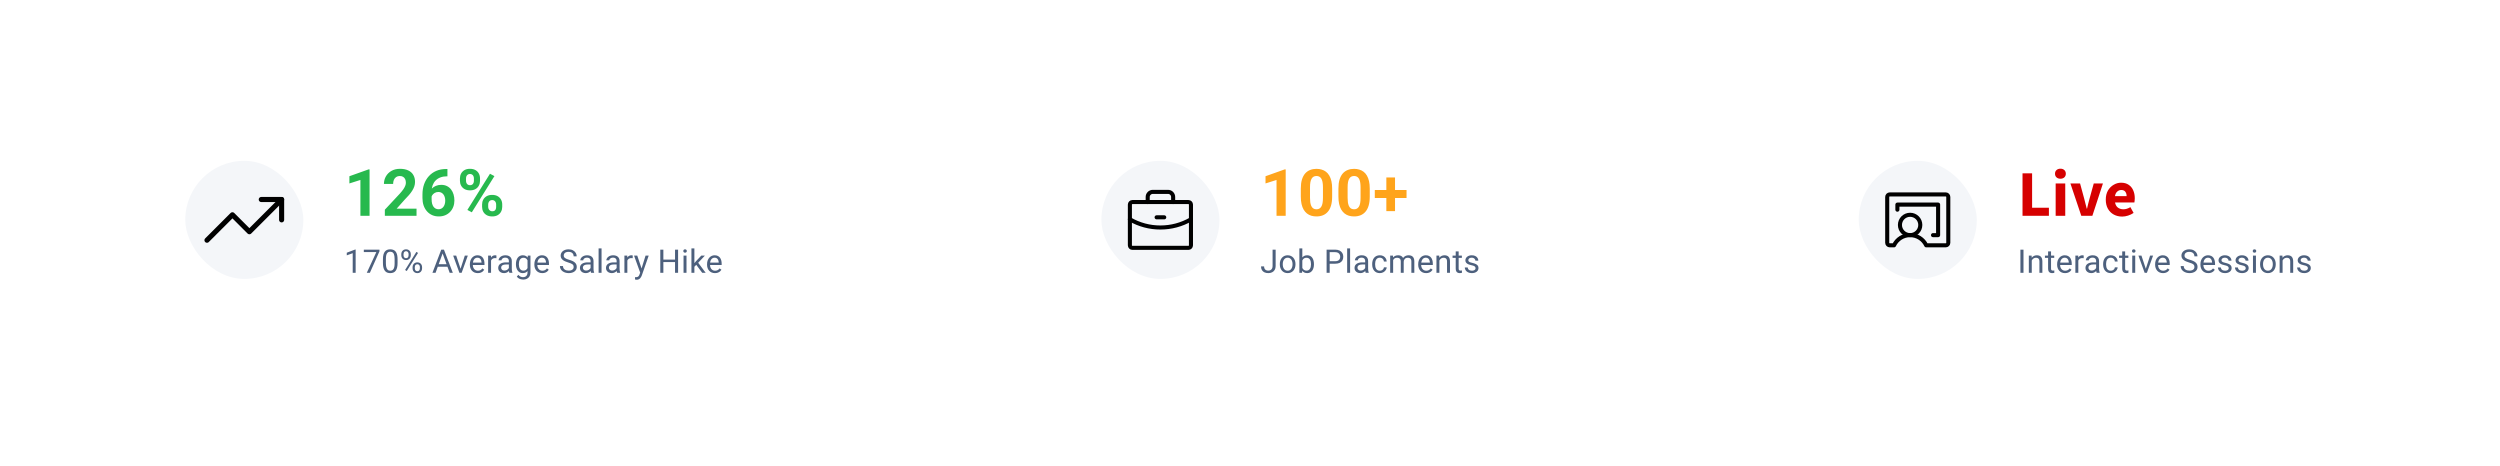 <svg width="1228" height="229" viewBox="0 0 1228 229" fill="none" xmlns="http://www.w3.org/2000/svg">
<g filter="url(#filter0_d_2002_6)">
<rect x="49" y="45" width="1128" height="129" rx="10" fill="white"/>
</g>
<rect x="91" y="79" width="58" height="58" rx="29" fill="#F4F6F9"/>
<path d="M138.334 97.999L122.5 113.832L114.167 105.499L101.667 117.999" stroke="black" stroke-width="2.5" stroke-linecap="round" stroke-linejoin="round"/>
<path d="M128.333 97.999H138.333V107.999" stroke="black" stroke-width="2.5" stroke-linecap="round" stroke-linejoin="round"/>
<path d="M181.531 83.203V106H177.031V88.391L171.625 90.109V86.562L181.047 83.203H181.531ZM204.6 102.484V106H189.038V103L196.397 95.109C197.136 94.287 197.72 93.562 198.147 92.938C198.574 92.302 198.881 91.734 199.069 91.234C199.267 90.724 199.366 90.24 199.366 89.781C199.366 89.094 199.251 88.505 199.022 88.016C198.793 87.516 198.454 87.13 198.006 86.859C197.569 86.588 197.027 86.453 196.381 86.453C195.694 86.453 195.1 86.62 194.6 86.953C194.11 87.287 193.735 87.75 193.475 88.344C193.225 88.938 193.1 89.609 193.1 90.359H188.584C188.584 89.005 188.907 87.766 189.553 86.641C190.199 85.505 191.11 84.604 192.288 83.938C193.465 83.26 194.86 82.922 196.475 82.922C198.069 82.922 199.413 83.182 200.506 83.703C201.61 84.213 202.444 84.953 203.006 85.922C203.579 86.88 203.866 88.026 203.866 89.359C203.866 90.109 203.746 90.844 203.506 91.562C203.267 92.271 202.923 92.979 202.475 93.688C202.038 94.385 201.506 95.094 200.881 95.812C200.256 96.531 199.564 97.276 198.803 98.047L194.85 102.484H204.6ZM219.122 83.016H219.778V86.609H219.513C218.325 86.609 217.268 86.787 216.341 87.141C215.414 87.495 214.627 88 213.981 88.656C213.346 89.302 212.856 90.083 212.513 91C212.179 91.917 212.013 92.943 212.013 94.078V97.859C212.013 98.672 212.091 99.391 212.247 100.016C212.414 100.63 212.648 101.146 212.95 101.562C213.263 101.969 213.627 102.276 214.044 102.484C214.46 102.682 214.929 102.781 215.45 102.781C215.94 102.781 216.382 102.677 216.778 102.469C217.184 102.26 217.528 101.969 217.809 101.594C218.101 101.208 218.32 100.76 218.466 100.25C218.622 99.729 218.7 99.162 218.7 98.547C218.7 97.932 218.622 97.365 218.466 96.844C218.32 96.323 218.101 95.875 217.809 95.5C217.518 95.115 217.164 94.818 216.747 94.609C216.33 94.401 215.861 94.297 215.341 94.297C214.632 94.297 214.007 94.463 213.466 94.797C212.934 95.12 212.518 95.537 212.216 96.047C211.914 96.557 211.752 97.094 211.731 97.656L210.372 96.781C210.403 95.979 210.57 95.219 210.872 94.5C211.184 93.781 211.611 93.146 212.153 92.594C212.705 92.031 213.367 91.594 214.138 91.281C214.908 90.958 215.778 90.797 216.747 90.797C217.809 90.797 218.742 91 219.544 91.406C220.356 91.812 221.033 92.37 221.575 93.078C222.117 93.787 222.523 94.604 222.794 95.531C223.065 96.458 223.2 97.448 223.2 98.5C223.2 99.604 223.018 100.63 222.653 101.578C222.299 102.526 221.783 103.354 221.106 104.062C220.44 104.771 219.638 105.323 218.7 105.719C217.763 106.115 216.71 106.312 215.544 106.312C214.335 106.312 213.236 106.094 212.247 105.656C211.268 105.208 210.424 104.583 209.716 103.781C209.007 102.979 208.46 102.026 208.075 100.922C207.7 99.818 207.513 98.609 207.513 97.297V95.547C207.513 93.713 207.778 92.037 208.309 90.516C208.851 88.984 209.627 87.662 210.638 86.547C211.648 85.422 212.867 84.552 214.294 83.938C215.721 83.323 217.33 83.016 219.122 83.016ZM225.925 88.828V87.625C225.925 86.76 226.112 85.974 226.487 85.266C226.862 84.557 227.415 83.99 228.144 83.562C228.873 83.135 229.769 82.922 230.831 82.922C231.925 82.922 232.836 83.135 233.566 83.562C234.305 83.99 234.857 84.557 235.222 85.266C235.597 85.974 235.784 86.76 235.784 87.625V88.828C235.784 89.672 235.597 90.448 235.222 91.156C234.857 91.865 234.31 92.432 233.581 92.859C232.852 93.287 231.951 93.5 230.878 93.5C229.795 93.5 228.883 93.287 228.144 92.859C227.415 92.432 226.862 91.865 226.487 91.156C226.112 90.448 225.925 89.672 225.925 88.828ZM228.909 87.625V88.828C228.909 89.193 228.977 89.542 229.112 89.875C229.258 90.198 229.477 90.463 229.769 90.672C230.071 90.87 230.435 90.969 230.862 90.969C231.31 90.969 231.675 90.87 231.956 90.672C232.237 90.463 232.446 90.198 232.581 89.875C232.717 89.542 232.784 89.193 232.784 88.828V87.625C232.784 87.24 232.711 86.885 232.566 86.562C232.43 86.229 232.217 85.963 231.925 85.766C231.644 85.557 231.279 85.453 230.831 85.453C230.415 85.453 230.06 85.557 229.769 85.766C229.477 85.963 229.258 86.229 229.112 86.562C228.977 86.885 228.909 87.24 228.909 87.625ZM236.8 101.625V100.422C236.8 99.568 236.987 98.787 237.362 98.078C237.748 97.37 238.305 96.802 239.034 96.375C239.774 95.948 240.68 95.734 241.753 95.734C242.836 95.734 243.743 95.948 244.472 96.375C245.201 96.802 245.753 97.37 246.128 98.078C246.503 98.787 246.691 99.568 246.691 100.422V101.625C246.691 102.479 246.503 103.26 246.128 103.969C245.764 104.677 245.217 105.245 244.487 105.672C243.758 106.099 242.857 106.312 241.784 106.312C240.701 106.312 239.79 106.099 239.05 105.672C238.31 105.245 237.748 104.677 237.362 103.969C236.987 103.26 236.8 102.479 236.8 101.625ZM239.8 100.422V101.625C239.8 102 239.883 102.354 240.05 102.688C240.217 103.021 240.446 103.286 240.737 103.484C241.04 103.682 241.389 103.781 241.784 103.781C242.284 103.781 242.675 103.682 242.956 103.484C243.237 103.286 243.43 103.021 243.534 102.688C243.649 102.354 243.706 102 243.706 101.625V100.422C243.706 100.047 243.633 99.698 243.487 99.375C243.342 99.042 243.123 98.776 242.831 98.578C242.55 98.37 242.191 98.266 241.753 98.266C241.316 98.266 240.951 98.37 240.659 98.578C240.378 98.776 240.165 99.042 240.019 99.375C239.873 99.698 239.8 100.047 239.8 100.422ZM242.862 86.5L231.753 104.281L229.566 103.125L240.675 85.344L242.862 86.5Z" fill="#27B94E"/>
<path d="M174.695 122.562V134H173.25V124.367L170.336 125.43V124.125L174.469 122.562H174.695ZM186.397 122.625V123.438L181.686 134H180.163L184.866 123.812H178.709V122.625H186.397ZM195.286 127.406V129.141C195.286 130.073 195.203 130.859 195.036 131.5C194.869 132.141 194.63 132.656 194.317 133.047C194.005 133.438 193.627 133.721 193.184 133.898C192.747 134.07 192.252 134.156 191.7 134.156C191.263 134.156 190.859 134.102 190.489 133.992C190.119 133.883 189.786 133.708 189.489 133.469C189.197 133.224 188.947 132.906 188.739 132.516C188.531 132.125 188.372 131.651 188.263 131.094C188.153 130.536 188.098 129.885 188.098 129.141V127.406C188.098 126.474 188.182 125.693 188.348 125.062C188.52 124.432 188.763 123.927 189.075 123.547C189.388 123.161 189.763 122.885 190.2 122.719C190.643 122.552 191.138 122.469 191.684 122.469C192.127 122.469 192.533 122.523 192.903 122.633C193.278 122.737 193.611 122.906 193.903 123.141C194.195 123.37 194.442 123.677 194.645 124.062C194.854 124.443 195.013 124.909 195.122 125.461C195.231 126.013 195.286 126.661 195.286 127.406ZM193.833 129.375V127.164C193.833 126.654 193.802 126.206 193.739 125.82C193.682 125.43 193.596 125.096 193.481 124.82C193.367 124.544 193.221 124.32 193.044 124.148C192.872 123.977 192.671 123.852 192.442 123.773C192.218 123.69 191.966 123.648 191.684 123.648C191.341 123.648 191.036 123.714 190.77 123.844C190.505 123.969 190.281 124.169 190.098 124.445C189.921 124.721 189.786 125.083 189.692 125.531C189.598 125.979 189.552 126.523 189.552 127.164V129.375C189.552 129.885 189.58 130.336 189.638 130.727C189.7 131.117 189.791 131.456 189.911 131.742C190.031 132.023 190.177 132.255 190.348 132.438C190.52 132.62 190.718 132.755 190.942 132.844C191.171 132.927 191.424 132.969 191.7 132.969C192.054 132.969 192.364 132.901 192.63 132.766C192.895 132.63 193.117 132.419 193.294 132.133C193.476 131.841 193.611 131.469 193.7 131.016C193.789 130.557 193.833 130.01 193.833 129.375ZM197.12 125.414V124.812C197.12 124.38 197.214 123.987 197.402 123.633C197.589 123.279 197.857 122.995 198.206 122.781C198.555 122.568 198.969 122.461 199.448 122.461C199.938 122.461 200.355 122.568 200.698 122.781C201.047 122.995 201.316 123.279 201.503 123.633C201.691 123.987 201.784 124.38 201.784 124.812V125.414C201.784 125.836 201.691 126.224 201.503 126.578C201.321 126.932 201.055 127.216 200.706 127.43C200.362 127.643 199.948 127.75 199.464 127.75C198.98 127.75 198.56 127.643 198.206 127.43C197.857 127.216 197.589 126.932 197.402 126.578C197.214 126.224 197.12 125.836 197.12 125.414ZM198.206 124.812V125.414C198.206 125.654 198.251 125.88 198.339 126.094C198.433 126.307 198.573 126.482 198.761 126.617C198.948 126.747 199.183 126.812 199.464 126.812C199.745 126.812 199.977 126.747 200.159 126.617C200.342 126.482 200.477 126.307 200.566 126.094C200.654 125.88 200.698 125.654 200.698 125.414V124.812C200.698 124.568 200.652 124.339 200.558 124.125C200.469 123.906 200.331 123.732 200.144 123.602C199.961 123.466 199.73 123.398 199.448 123.398C199.172 123.398 198.941 123.466 198.753 123.602C198.571 123.732 198.433 123.906 198.339 124.125C198.251 124.339 198.206 124.568 198.206 124.812ZM202.659 131.82V131.211C202.659 130.784 202.753 130.393 202.941 130.039C203.128 129.685 203.396 129.401 203.745 129.188C204.094 128.974 204.508 128.867 204.987 128.867C205.477 128.867 205.894 128.974 206.237 129.188C206.586 129.401 206.855 129.685 207.042 130.039C207.23 130.393 207.323 130.784 207.323 131.211V131.82C207.323 132.247 207.23 132.638 207.042 132.992C206.86 133.346 206.594 133.63 206.245 133.844C205.902 134.057 205.487 134.164 205.003 134.164C204.519 134.164 204.102 134.057 203.753 133.844C203.404 133.63 203.133 133.346 202.941 132.992C202.753 132.638 202.659 132.247 202.659 131.82ZM203.745 131.211V131.82C203.745 132.06 203.79 132.289 203.878 132.508C203.972 132.721 204.112 132.896 204.3 133.031C204.487 133.161 204.722 133.227 205.003 133.227C205.284 133.227 205.516 133.161 205.698 133.031C205.886 132.896 206.024 132.721 206.112 132.508C206.201 132.294 206.245 132.065 206.245 131.82V131.211C206.245 130.966 206.198 130.737 206.105 130.523C206.016 130.31 205.878 130.138 205.691 130.008C205.508 129.872 205.274 129.805 204.987 129.805C204.711 129.805 204.48 129.872 204.292 130.008C204.11 130.138 203.972 130.31 203.878 130.523C203.79 130.737 203.745 130.966 203.745 131.211ZM205.347 124.242L199.792 133.133L198.98 132.617L204.534 123.727L205.347 124.242ZM217.719 123.633L213.953 134H212.414L216.75 122.625H217.742L217.719 123.633ZM220.875 134L217.102 123.633L217.078 122.625H218.07L222.422 134H220.875ZM220.68 129.789V131.023H214.289V129.789H220.68ZM226.006 132.695L228.319 125.547H229.795L226.756 134H225.787L226.006 132.695ZM224.077 125.547L226.459 132.734L226.623 134H225.655L222.592 125.547H224.077ZM234.684 134.156C234.096 134.156 233.562 134.057 233.083 133.859C232.609 133.656 232.2 133.372 231.856 133.008C231.518 132.643 231.257 132.211 231.075 131.711C230.893 131.211 230.802 130.664 230.802 130.07V129.742C230.802 129.055 230.903 128.443 231.106 127.906C231.309 127.365 231.585 126.906 231.934 126.531C232.283 126.156 232.679 125.872 233.122 125.68C233.565 125.487 234.023 125.391 234.497 125.391C235.101 125.391 235.622 125.495 236.059 125.703C236.502 125.911 236.864 126.203 237.145 126.578C237.427 126.948 237.635 127.385 237.77 127.891C237.906 128.391 237.973 128.938 237.973 129.531V130.18H231.661V129H236.528V128.891C236.507 128.516 236.429 128.151 236.294 127.797C236.164 127.443 235.955 127.151 235.669 126.922C235.382 126.693 234.992 126.578 234.497 126.578C234.169 126.578 233.867 126.648 233.591 126.789C233.315 126.924 233.078 127.128 232.88 127.398C232.682 127.669 232.528 128 232.419 128.391C232.309 128.781 232.255 129.232 232.255 129.742V130.07C232.255 130.471 232.309 130.849 232.419 131.203C232.533 131.552 232.697 131.859 232.911 132.125C233.13 132.391 233.393 132.599 233.7 132.75C234.013 132.901 234.367 132.977 234.763 132.977C235.273 132.977 235.705 132.872 236.059 132.664C236.414 132.456 236.723 132.177 236.989 131.828L237.864 132.523C237.682 132.799 237.45 133.062 237.169 133.312C236.888 133.562 236.541 133.766 236.13 133.922C235.723 134.078 235.242 134.156 234.684 134.156ZM241.206 126.875V134H239.761V125.547H241.167L241.206 126.875ZM243.847 125.5L243.839 126.844C243.719 126.818 243.605 126.802 243.495 126.797C243.391 126.786 243.271 126.781 243.136 126.781C242.803 126.781 242.508 126.833 242.253 126.938C241.998 127.042 241.782 127.188 241.605 127.375C241.428 127.562 241.287 127.786 241.183 128.047C241.084 128.302 241.019 128.583 240.988 128.891L240.581 129.125C240.581 128.615 240.631 128.135 240.73 127.688C240.834 127.24 240.993 126.844 241.206 126.5C241.42 126.151 241.691 125.88 242.019 125.688C242.352 125.49 242.748 125.391 243.206 125.391C243.31 125.391 243.43 125.404 243.566 125.43C243.701 125.451 243.795 125.474 243.847 125.5ZM249.955 132.555V128.203C249.955 127.87 249.887 127.581 249.752 127.336C249.621 127.086 249.423 126.893 249.158 126.758C248.892 126.622 248.564 126.555 248.173 126.555C247.809 126.555 247.489 126.617 247.213 126.742C246.942 126.867 246.728 127.031 246.572 127.234C246.421 127.438 246.345 127.656 246.345 127.891H244.9C244.9 127.589 244.978 127.289 245.134 126.992C245.291 126.695 245.515 126.427 245.806 126.188C246.103 125.943 246.457 125.75 246.869 125.609C247.285 125.464 247.749 125.391 248.259 125.391C248.874 125.391 249.416 125.495 249.884 125.703C250.358 125.911 250.728 126.227 250.994 126.648C251.265 127.065 251.4 127.589 251.4 128.219V132.156C251.4 132.438 251.423 132.737 251.47 133.055C251.522 133.372 251.598 133.646 251.697 133.875V134H250.189C250.116 133.833 250.059 133.612 250.017 133.336C249.976 133.055 249.955 132.794 249.955 132.555ZM250.205 128.875L250.22 129.891H248.759C248.348 129.891 247.981 129.924 247.658 129.992C247.335 130.055 247.064 130.151 246.845 130.281C246.627 130.411 246.46 130.576 246.345 130.773C246.231 130.966 246.173 131.193 246.173 131.453C246.173 131.719 246.233 131.961 246.353 132.18C246.473 132.398 246.653 132.573 246.892 132.703C247.137 132.828 247.436 132.891 247.791 132.891C248.233 132.891 248.624 132.797 248.963 132.609C249.301 132.422 249.569 132.193 249.767 131.922C249.97 131.651 250.08 131.388 250.095 131.133L250.713 131.828C250.676 132.047 250.577 132.289 250.416 132.555C250.254 132.82 250.038 133.076 249.767 133.32C249.502 133.56 249.184 133.76 248.814 133.922C248.449 134.078 248.038 134.156 247.58 134.156C247.007 134.156 246.504 134.044 246.072 133.82C245.645 133.596 245.311 133.297 245.072 132.922C244.838 132.542 244.72 132.117 244.72 131.648C244.72 131.195 244.809 130.797 244.986 130.453C245.163 130.104 245.418 129.815 245.752 129.586C246.085 129.352 246.486 129.174 246.955 129.055C247.423 128.935 247.947 128.875 248.525 128.875H250.205ZM259.25 125.547H260.562V133.82C260.562 134.565 260.411 135.201 260.109 135.727C259.807 136.253 259.385 136.651 258.844 136.922C258.307 137.198 257.688 137.336 256.984 137.336C256.693 137.336 256.349 137.289 255.953 137.195C255.562 137.107 255.177 136.953 254.797 136.734C254.422 136.521 254.107 136.232 253.852 135.867L254.609 135.008C254.964 135.435 255.333 135.732 255.719 135.898C256.109 136.065 256.495 136.148 256.875 136.148C257.333 136.148 257.729 136.062 258.062 135.891C258.396 135.719 258.654 135.464 258.836 135.125C259.023 134.792 259.117 134.38 259.117 133.891V127.406L259.25 125.547ZM253.43 129.867V129.703C253.43 129.057 253.505 128.471 253.656 127.945C253.812 127.414 254.034 126.958 254.32 126.578C254.612 126.198 254.964 125.906 255.375 125.703C255.786 125.495 256.25 125.391 256.766 125.391C257.297 125.391 257.76 125.484 258.156 125.672C258.557 125.854 258.896 126.122 259.172 126.477C259.453 126.826 259.674 127.247 259.836 127.742C259.997 128.237 260.109 128.797 260.172 129.422V130.141C260.115 130.76 260.003 131.318 259.836 131.812C259.674 132.307 259.453 132.729 259.172 133.078C258.896 133.427 258.557 133.695 258.156 133.883C257.755 134.065 257.286 134.156 256.75 134.156C256.245 134.156 255.786 134.049 255.375 133.836C254.969 133.622 254.62 133.323 254.328 132.938C254.036 132.552 253.812 132.099 253.656 131.578C253.505 131.052 253.43 130.482 253.43 129.867ZM254.875 129.703V129.867C254.875 130.289 254.917 130.685 255 131.055C255.089 131.424 255.221 131.75 255.398 132.031C255.581 132.312 255.812 132.534 256.094 132.695C256.375 132.852 256.711 132.93 257.102 132.93C257.581 132.93 257.977 132.828 258.289 132.625C258.602 132.422 258.849 132.154 259.031 131.82C259.219 131.487 259.365 131.125 259.469 130.734V128.852C259.411 128.565 259.323 128.289 259.203 128.023C259.089 127.753 258.938 127.513 258.75 127.305C258.568 127.091 258.341 126.922 258.07 126.797C257.799 126.672 257.482 126.609 257.117 126.609C256.721 126.609 256.38 126.693 256.094 126.859C255.812 127.021 255.581 127.245 255.398 127.531C255.221 127.812 255.089 128.141 255 128.516C254.917 128.885 254.875 129.281 254.875 129.703ZM266.366 134.156C265.777 134.156 265.243 134.057 264.764 133.859C264.29 133.656 263.881 133.372 263.537 133.008C263.199 132.643 262.939 132.211 262.756 131.711C262.574 131.211 262.483 130.664 262.483 130.07V129.742C262.483 129.055 262.584 128.443 262.787 127.906C262.991 127.365 263.267 126.906 263.616 126.531C263.965 126.156 264.36 125.872 264.803 125.68C265.246 125.487 265.704 125.391 266.178 125.391C266.782 125.391 267.303 125.495 267.741 125.703C268.183 125.911 268.545 126.203 268.827 126.578C269.108 126.948 269.316 127.385 269.452 127.891C269.587 128.391 269.655 128.938 269.655 129.531V130.18H263.342V129H268.209V128.891C268.189 128.516 268.11 128.151 267.975 127.797C267.845 127.443 267.636 127.151 267.35 126.922C267.064 126.693 266.673 126.578 266.178 126.578C265.85 126.578 265.548 126.648 265.272 126.789C264.996 126.924 264.759 127.128 264.561 127.398C264.363 127.669 264.209 128 264.1 128.391C263.991 128.781 263.936 129.232 263.936 129.742V130.07C263.936 130.471 263.991 130.849 264.1 131.203C264.215 131.552 264.379 131.859 264.592 132.125C264.811 132.391 265.074 132.599 265.381 132.75C265.694 132.901 266.048 132.977 266.444 132.977C266.954 132.977 267.386 132.872 267.741 132.664C268.095 132.456 268.405 132.177 268.67 131.828L269.545 132.523C269.363 132.799 269.131 133.062 268.85 133.312C268.569 133.562 268.222 133.766 267.811 133.922C267.405 134.078 266.923 134.156 266.366 134.156ZM281.792 131.125C281.792 130.859 281.751 130.625 281.667 130.422C281.589 130.214 281.448 130.026 281.245 129.859C281.047 129.693 280.771 129.534 280.417 129.383C280.068 129.232 279.626 129.078 279.089 128.922C278.527 128.755 278.019 128.57 277.566 128.367C277.113 128.159 276.724 127.922 276.402 127.656C276.079 127.391 275.831 127.086 275.659 126.742C275.488 126.398 275.402 126.005 275.402 125.562C275.402 125.12 275.493 124.711 275.675 124.336C275.857 123.961 276.118 123.635 276.456 123.359C276.8 123.078 277.209 122.859 277.683 122.703C278.157 122.547 278.685 122.469 279.269 122.469C280.123 122.469 280.847 122.633 281.441 122.961C282.04 123.284 282.495 123.708 282.808 124.234C283.12 124.755 283.277 125.312 283.277 125.906H281.777C281.777 125.479 281.685 125.102 281.503 124.773C281.321 124.44 281.045 124.18 280.675 123.992C280.305 123.799 279.836 123.703 279.269 123.703C278.732 123.703 278.29 123.784 277.941 123.945C277.592 124.107 277.331 124.326 277.159 124.602C276.993 124.878 276.909 125.193 276.909 125.547C276.909 125.786 276.959 126.005 277.058 126.203C277.162 126.396 277.321 126.576 277.534 126.742C277.753 126.909 278.029 127.062 278.363 127.203C278.701 127.344 279.105 127.479 279.573 127.609C280.219 127.792 280.777 127.995 281.245 128.219C281.714 128.443 282.099 128.695 282.402 128.977C282.709 129.253 282.935 129.568 283.081 129.922C283.232 130.271 283.308 130.667 283.308 131.109C283.308 131.573 283.214 131.992 283.027 132.367C282.839 132.742 282.571 133.062 282.222 133.328C281.873 133.594 281.454 133.799 280.964 133.945C280.48 134.086 279.938 134.156 279.339 134.156C278.813 134.156 278.295 134.083 277.784 133.938C277.279 133.792 276.818 133.573 276.402 133.281C275.99 132.99 275.659 132.63 275.409 132.203C275.165 131.771 275.042 131.271 275.042 130.703H276.542C276.542 131.094 276.618 131.43 276.769 131.711C276.92 131.987 277.126 132.216 277.386 132.398C277.652 132.581 277.951 132.716 278.284 132.805C278.623 132.888 278.974 132.93 279.339 132.93C279.865 132.93 280.31 132.857 280.675 132.711C281.04 132.565 281.316 132.357 281.503 132.086C281.696 131.815 281.792 131.495 281.792 131.125ZM290.095 132.555V128.203C290.095 127.87 290.028 127.581 289.892 127.336C289.762 127.086 289.564 126.893 289.298 126.758C289.033 126.622 288.705 126.555 288.314 126.555C287.949 126.555 287.629 126.617 287.353 126.742C287.082 126.867 286.869 127.031 286.713 127.234C286.561 127.438 286.486 127.656 286.486 127.891H285.041C285.041 127.589 285.119 127.289 285.275 126.992C285.431 126.695 285.655 126.427 285.947 126.188C286.244 125.943 286.598 125.75 287.009 125.609C287.426 125.464 287.89 125.391 288.4 125.391C289.015 125.391 289.556 125.495 290.025 125.703C290.499 125.911 290.869 126.227 291.134 126.648C291.405 127.065 291.541 127.589 291.541 128.219V132.156C291.541 132.438 291.564 132.737 291.611 133.055C291.663 133.372 291.739 133.646 291.838 133.875V134H290.33C290.257 133.833 290.199 133.612 290.158 133.336C290.116 133.055 290.095 132.794 290.095 132.555ZM290.345 128.875L290.361 129.891H288.9C288.489 129.891 288.121 129.924 287.798 129.992C287.476 130.055 287.205 130.151 286.986 130.281C286.767 130.411 286.601 130.576 286.486 130.773C286.371 130.966 286.314 131.193 286.314 131.453C286.314 131.719 286.374 131.961 286.494 132.18C286.614 132.398 286.793 132.573 287.033 132.703C287.278 132.828 287.577 132.891 287.931 132.891C288.374 132.891 288.765 132.797 289.103 132.609C289.442 132.422 289.71 132.193 289.908 131.922C290.111 131.651 290.22 131.388 290.236 131.133L290.853 131.828C290.817 132.047 290.718 132.289 290.556 132.555C290.395 132.82 290.179 133.076 289.908 133.32C289.642 133.56 289.324 133.76 288.955 133.922C288.59 134.078 288.179 134.156 287.72 134.156C287.147 134.156 286.645 134.044 286.213 133.82C285.785 133.596 285.452 133.297 285.213 132.922C284.978 132.542 284.861 132.117 284.861 131.648C284.861 131.195 284.949 130.797 285.127 130.453C285.304 130.104 285.559 129.815 285.892 129.586C286.226 129.352 286.627 129.174 287.095 129.055C287.564 128.935 288.088 128.875 288.666 128.875H290.345ZM295.484 122V134H294.031V122H295.484ZM302.889 132.555V128.203C302.889 127.87 302.821 127.581 302.686 127.336C302.556 127.086 302.358 126.893 302.092 126.758C301.827 126.622 301.498 126.555 301.108 126.555C300.743 126.555 300.423 126.617 300.147 126.742C299.876 126.867 299.662 127.031 299.506 127.234C299.355 127.438 299.28 127.656 299.28 127.891H297.834C297.834 127.589 297.912 127.289 298.069 126.992C298.225 126.695 298.449 126.427 298.741 126.188C299.037 125.943 299.392 125.75 299.803 125.609C300.22 125.464 300.683 125.391 301.194 125.391C301.808 125.391 302.35 125.495 302.819 125.703C303.293 125.911 303.662 126.227 303.928 126.648C304.199 127.065 304.334 127.589 304.334 128.219V132.156C304.334 132.438 304.358 132.737 304.405 133.055C304.457 133.372 304.532 133.646 304.631 133.875V134H303.123C303.051 133.833 302.993 133.612 302.952 133.336C302.91 133.055 302.889 132.794 302.889 132.555ZM303.139 128.875L303.155 129.891H301.694C301.282 129.891 300.915 129.924 300.592 129.992C300.269 130.055 299.998 130.151 299.78 130.281C299.561 130.411 299.394 130.576 299.28 130.773C299.165 130.966 299.108 131.193 299.108 131.453C299.108 131.719 299.168 131.961 299.287 132.18C299.407 132.398 299.587 132.573 299.827 132.703C300.071 132.828 300.371 132.891 300.725 132.891C301.168 132.891 301.558 132.797 301.897 132.609C302.235 132.422 302.504 132.193 302.702 131.922C302.905 131.651 303.014 131.388 303.03 131.133L303.647 131.828C303.61 132.047 303.511 132.289 303.35 132.555C303.189 132.82 302.972 133.076 302.702 133.32C302.436 133.56 302.118 133.76 301.748 133.922C301.384 134.078 300.972 134.156 300.514 134.156C299.941 134.156 299.439 134.044 299.006 133.82C298.579 133.596 298.246 133.297 298.006 132.922C297.772 132.542 297.655 132.117 297.655 131.648C297.655 131.195 297.743 130.797 297.92 130.453C298.097 130.104 298.353 129.815 298.686 129.586C299.019 129.352 299.42 129.174 299.889 129.055C300.358 128.935 300.881 128.875 301.459 128.875H303.139ZM308.153 126.875V134H306.708V125.547H308.114L308.153 126.875ZM310.794 125.5L310.786 126.844C310.666 126.818 310.552 126.802 310.442 126.797C310.338 126.786 310.218 126.781 310.083 126.781C309.749 126.781 309.455 126.833 309.2 126.938C308.945 127.042 308.729 127.188 308.552 127.375C308.374 127.562 308.234 127.786 308.13 128.047C308.031 128.302 307.966 128.583 307.934 128.891L307.528 129.125C307.528 128.615 307.578 128.135 307.677 127.688C307.781 127.24 307.94 126.844 308.153 126.5C308.367 126.151 308.637 125.88 308.966 125.688C309.299 125.49 309.695 125.391 310.153 125.391C310.257 125.391 310.377 125.404 310.512 125.43C310.648 125.451 310.742 125.474 310.794 125.5ZM314.745 133.125L317.097 125.547H318.644L315.253 135.305C315.175 135.513 315.071 135.737 314.941 135.977C314.816 136.221 314.654 136.453 314.456 136.672C314.258 136.891 314.019 137.068 313.738 137.203C313.461 137.344 313.131 137.414 312.745 137.414C312.631 137.414 312.485 137.398 312.308 137.367C312.131 137.336 312.006 137.31 311.933 137.289L311.925 136.117C311.967 136.122 312.032 136.128 312.12 136.133C312.214 136.143 312.279 136.148 312.316 136.148C312.644 136.148 312.922 136.104 313.152 136.016C313.381 135.932 313.573 135.789 313.73 135.586C313.891 135.388 314.029 135.115 314.144 134.766L314.745 133.125ZM313.019 125.547L315.214 132.109L315.589 133.633L314.55 134.164L311.441 125.547H313.019ZM331.766 127.516V128.742H325.609V127.516H331.766ZM325.844 122.625V134H324.336V122.625H325.844ZM333.078 122.625V134H331.578V122.625H333.078ZM337.209 125.547V134H335.756V125.547H337.209ZM335.647 123.305C335.647 123.07 335.717 122.872 335.858 122.711C336.004 122.549 336.217 122.469 336.498 122.469C336.774 122.469 336.985 122.549 337.131 122.711C337.282 122.872 337.358 123.07 337.358 123.305C337.358 123.529 337.282 123.721 337.131 123.883C336.985 124.039 336.774 124.117 336.498 124.117C336.217 124.117 336.004 124.039 335.858 123.883C335.717 123.721 335.647 123.529 335.647 123.305ZM341.083 122V134H339.63V122H341.083ZM346.247 125.547L342.559 129.492L340.497 131.633L340.38 130.094L341.856 128.328L344.481 125.547H346.247ZM344.927 134L341.911 129.969L342.661 128.68L346.63 134H344.927ZM351.191 134.156C350.602 134.156 350.068 134.057 349.589 133.859C349.115 133.656 348.706 133.372 348.363 133.008C348.024 132.643 347.764 132.211 347.581 131.711C347.399 131.211 347.308 130.664 347.308 130.07V129.742C347.308 129.055 347.409 128.443 347.613 127.906C347.816 127.365 348.092 126.906 348.441 126.531C348.79 126.156 349.185 125.872 349.628 125.68C350.071 125.487 350.529 125.391 351.003 125.391C351.607 125.391 352.128 125.495 352.566 125.703C353.008 125.911 353.37 126.203 353.652 126.578C353.933 126.948 354.141 127.385 354.277 127.891C354.412 128.391 354.48 128.938 354.48 129.531V130.18H348.167V129H353.034V128.891C353.014 128.516 352.935 128.151 352.8 127.797C352.67 127.443 352.461 127.151 352.175 126.922C351.889 126.693 351.498 126.578 351.003 126.578C350.675 126.578 350.373 126.648 350.097 126.789C349.821 126.924 349.584 127.128 349.386 127.398C349.188 127.669 349.034 128 348.925 128.391C348.816 128.781 348.761 129.232 348.761 129.742V130.07C348.761 130.471 348.816 130.849 348.925 131.203C349.04 131.552 349.204 131.859 349.417 132.125C349.636 132.391 349.899 132.599 350.206 132.75C350.519 132.901 350.873 132.977 351.269 132.977C351.779 132.977 352.211 132.872 352.566 132.664C352.92 132.456 353.23 132.177 353.495 131.828L354.37 132.523C354.188 132.799 353.956 133.062 353.675 133.312C353.394 133.562 353.047 133.766 352.636 133.922C352.23 134.078 351.748 134.156 351.191 134.156Z" fill="#4D607D"/>
<rect x="541" y="79" width="58" height="58" rx="29" fill="#F4F6F9"/>
<path d="M583.75 99.25H556.25C555.56 99.25 555 99.81 555 100.5V120.5C555 121.19 555.56 121.75 556.25 121.75H583.75C584.44 121.75 585 121.19 585 120.5V100.5C585 99.81 584.44 99.25 583.75 99.25Z" stroke="black" stroke-width="2" stroke-linecap="round" stroke-linejoin="round"/>
<path d="M576.25 99.25V96.75C576.25 96.087 575.987 95.451 575.518 94.982C575.049 94.513 574.413 94.25 573.75 94.25H566.25C565.587 94.25 564.951 94.513 564.482 94.982C564.013 95.451 563.75 96.087 563.75 96.75V99.25" stroke="black" stroke-width="2" stroke-linecap="round" stroke-linejoin="round"/>
<path d="M585 107.734C580.441 110.371 575.266 111.756 570 111.75C564.733 111.764 559.556 110.378 555 107.734" stroke="black" stroke-width="2" stroke-linecap="round" stroke-linejoin="round"/>
<path d="M568.125 106.75H571.875" stroke="black" stroke-width="2" stroke-linecap="round" stroke-linejoin="round"/>
<path d="M631.531 83.203V106H627.031V88.391L621.625 90.109V86.562L631.047 83.203H631.531ZM654.35 92.625V96.562C654.35 98.271 654.168 99.745 653.803 100.984C653.439 102.214 652.913 103.224 652.225 104.016C651.548 104.797 650.741 105.375 649.803 105.75C648.866 106.125 647.824 106.312 646.678 106.312C645.761 106.312 644.907 106.198 644.116 105.969C643.324 105.729 642.61 105.359 641.975 104.859C641.35 104.359 640.808 103.729 640.35 102.969C639.902 102.198 639.558 101.281 639.319 100.219C639.079 99.156 638.959 97.938 638.959 96.562V92.625C638.959 90.917 639.142 89.453 639.506 88.234C639.881 87.005 640.407 86 641.084 85.219C641.772 84.438 642.584 83.865 643.522 83.5C644.459 83.125 645.501 82.938 646.647 82.938C647.564 82.938 648.413 83.057 649.194 83.297C649.985 83.526 650.699 83.885 651.334 84.375C651.97 84.865 652.511 85.495 652.959 86.266C653.407 87.026 653.751 87.938 653.991 89C654.23 90.052 654.35 91.26 654.35 92.625ZM649.834 97.156V92.016C649.834 91.193 649.788 90.474 649.694 89.859C649.61 89.245 649.48 88.724 649.303 88.297C649.126 87.859 648.907 87.505 648.647 87.234C648.386 86.963 648.09 86.766 647.756 86.641C647.423 86.516 647.053 86.453 646.647 86.453C646.136 86.453 645.683 86.552 645.288 86.75C644.902 86.948 644.574 87.266 644.303 87.703C644.032 88.13 643.824 88.703 643.678 89.422C643.543 90.13 643.475 90.995 643.475 92.016V97.156C643.475 97.979 643.517 98.703 643.6 99.328C643.694 99.953 643.829 100.49 644.006 100.938C644.194 101.375 644.413 101.734 644.663 102.016C644.923 102.286 645.22 102.484 645.553 102.609C645.897 102.734 646.272 102.797 646.678 102.797C647.178 102.797 647.621 102.698 648.006 102.5C648.402 102.292 648.735 101.969 649.006 101.531C649.288 101.083 649.496 100.5 649.631 99.781C649.767 99.062 649.834 98.188 649.834 97.156ZM672.825 92.625V96.562C672.825 98.271 672.643 99.745 672.278 100.984C671.914 102.214 671.388 103.224 670.7 104.016C670.023 104.797 669.216 105.375 668.278 105.75C667.341 106.125 666.299 106.312 665.153 106.312C664.236 106.312 663.382 106.198 662.591 105.969C661.799 105.729 661.085 105.359 660.45 104.859C659.825 104.359 659.283 103.729 658.825 102.969C658.377 102.198 658.033 101.281 657.794 100.219C657.554 99.156 657.434 97.938 657.434 96.562V92.625C657.434 90.917 657.617 89.453 657.981 88.234C658.356 87.005 658.882 86 659.559 85.219C660.247 84.438 661.059 83.865 661.997 83.5C662.934 83.125 663.976 82.938 665.122 82.938C666.039 82.938 666.888 83.057 667.669 83.297C668.46 83.526 669.174 83.885 669.809 84.375C670.445 84.865 670.986 85.495 671.434 86.266C671.882 87.026 672.226 87.938 672.466 89C672.705 90.052 672.825 91.26 672.825 92.625ZM668.309 97.156V92.016C668.309 91.193 668.263 90.474 668.169 89.859C668.085 89.245 667.955 88.724 667.778 88.297C667.601 87.859 667.382 87.505 667.122 87.234C666.861 86.963 666.565 86.766 666.231 86.641C665.898 86.516 665.528 86.453 665.122 86.453C664.611 86.453 664.158 86.552 663.763 86.75C663.377 86.948 663.049 87.266 662.778 87.703C662.507 88.13 662.299 88.703 662.153 89.422C662.018 90.13 661.95 90.995 661.95 92.016V97.156C661.95 97.979 661.992 98.703 662.075 99.328C662.169 99.953 662.304 100.49 662.481 100.938C662.669 101.375 662.888 101.734 663.138 102.016C663.398 102.286 663.695 102.484 664.028 102.609C664.372 102.734 664.747 102.797 665.153 102.797C665.653 102.797 666.096 102.698 666.481 102.5C666.877 102.292 667.21 101.969 667.481 101.531C667.763 101.083 667.971 100.5 668.106 99.781C668.242 99.062 668.309 98.188 668.309 97.156ZM690.894 93.328V97.25H675.3V93.328H690.894ZM685.237 87.156V103.719H680.972V87.156H685.237Z" fill="#FFA41B"/>
<path d="M625.094 130.68V122.625H626.594V130.68C626.594 131.43 626.44 132.062 626.133 132.578C625.826 133.094 625.401 133.487 624.859 133.758C624.323 134.023 623.706 134.156 623.008 134.156C622.31 134.156 621.69 134.036 621.148 133.797C620.607 133.557 620.182 133.193 619.875 132.703C619.568 132.214 619.414 131.596 619.414 130.852H620.922C620.922 131.331 621.01 131.724 621.188 132.031C621.365 132.339 621.609 132.565 621.922 132.711C622.24 132.857 622.602 132.93 623.008 132.93C623.404 132.93 623.758 132.846 624.07 132.68C624.388 132.508 624.638 132.255 624.82 131.922C625.003 131.583 625.094 131.169 625.094 130.68ZM628.647 129.867V129.688C628.647 129.078 628.735 128.513 628.913 127.992C629.09 127.466 629.345 127.01 629.678 126.625C630.011 126.234 630.415 125.932 630.889 125.719C631.363 125.5 631.894 125.391 632.483 125.391C633.077 125.391 633.61 125.5 634.084 125.719C634.564 125.932 634.97 126.234 635.303 126.625C635.642 127.01 635.899 127.466 636.077 127.992C636.254 128.513 636.342 129.078 636.342 129.688V129.867C636.342 130.477 636.254 131.042 636.077 131.562C635.899 132.083 635.642 132.539 635.303 132.93C634.97 133.315 634.566 133.617 634.092 133.836C633.623 134.049 633.092 134.156 632.498 134.156C631.905 134.156 631.371 134.049 630.897 133.836C630.423 133.617 630.017 133.315 629.678 132.93C629.345 132.539 629.09 132.083 628.913 131.562C628.735 131.042 628.647 130.477 628.647 129.867ZM630.092 129.688V129.867C630.092 130.289 630.142 130.688 630.241 131.062C630.34 131.432 630.488 131.76 630.686 132.047C630.889 132.333 631.142 132.56 631.444 132.727C631.746 132.888 632.097 132.969 632.498 132.969C632.894 132.969 633.241 132.888 633.538 132.727C633.84 132.56 634.09 132.333 634.288 132.047C634.485 131.76 634.634 131.432 634.733 131.062C634.837 130.688 634.889 130.289 634.889 129.867V129.688C634.889 129.271 634.837 128.878 634.733 128.508C634.634 128.133 634.483 127.802 634.28 127.516C634.082 127.224 633.832 126.995 633.53 126.828C633.233 126.661 632.884 126.578 632.483 126.578C632.087 126.578 631.738 126.661 631.436 126.828C631.139 126.995 630.889 127.224 630.686 127.516C630.488 127.802 630.34 128.133 630.241 128.508C630.142 128.878 630.092 129.271 630.092 129.688ZM638.247 122H639.7V132.359L639.575 134H638.247V122ZM645.411 129.703V129.867C645.411 130.482 645.338 131.052 645.192 131.578C645.046 132.099 644.833 132.552 644.552 132.938C644.27 133.323 643.927 133.622 643.52 133.836C643.114 134.049 642.648 134.156 642.122 134.156C641.585 134.156 641.114 134.065 640.708 133.883C640.307 133.695 639.968 133.427 639.692 133.078C639.416 132.729 639.195 132.307 639.028 131.812C638.867 131.318 638.755 130.76 638.692 130.141V129.422C638.755 128.797 638.867 128.237 639.028 127.742C639.195 127.247 639.416 126.826 639.692 126.477C639.968 126.122 640.307 125.854 640.708 125.672C641.109 125.484 641.575 125.391 642.106 125.391C642.638 125.391 643.109 125.495 643.52 125.703C643.932 125.906 644.276 126.198 644.552 126.578C644.833 126.958 645.046 127.414 645.192 127.945C645.338 128.471 645.411 129.057 645.411 129.703ZM643.958 129.867V129.703C643.958 129.281 643.919 128.885 643.841 128.516C643.763 128.141 643.638 127.812 643.466 127.531C643.294 127.245 643.067 127.021 642.786 126.859C642.505 126.693 642.158 126.609 641.747 126.609C641.382 126.609 641.065 126.672 640.794 126.797C640.528 126.922 640.302 127.091 640.114 127.305C639.927 127.513 639.773 127.753 639.653 128.023C639.539 128.289 639.453 128.565 639.395 128.852V130.734C639.479 131.099 639.614 131.451 639.802 131.789C639.994 132.122 640.249 132.396 640.567 132.609C640.89 132.823 641.289 132.93 641.763 132.93C642.153 132.93 642.486 132.852 642.763 132.695C643.044 132.534 643.27 132.312 643.442 132.031C643.619 131.75 643.749 131.424 643.833 131.055C643.916 130.685 643.958 130.289 643.958 129.867ZM655.822 129.539H652.783V128.312H655.822C656.41 128.312 656.887 128.219 657.252 128.031C657.616 127.844 657.882 127.583 658.048 127.25C658.22 126.917 658.306 126.536 658.306 126.109C658.306 125.719 658.22 125.352 658.048 125.008C657.882 124.664 657.616 124.388 657.252 124.18C656.887 123.966 656.41 123.859 655.822 123.859H653.134V134H651.627V122.625H655.822C656.681 122.625 657.408 122.773 658.002 123.07C658.595 123.367 659.046 123.779 659.353 124.305C659.66 124.826 659.814 125.422 659.814 126.094C659.814 126.823 659.66 127.445 659.353 127.961C659.046 128.477 658.595 128.87 658.002 129.141C657.408 129.406 656.681 129.539 655.822 129.539ZM663.172 122V134H661.719V122H663.172ZM670.577 132.555V128.203C670.577 127.87 670.509 127.581 670.373 127.336C670.243 127.086 670.045 126.893 669.78 126.758C669.514 126.622 669.186 126.555 668.795 126.555C668.431 126.555 668.11 126.617 667.834 126.742C667.564 126.867 667.35 127.031 667.194 127.234C667.043 127.438 666.967 127.656 666.967 127.891H665.522C665.522 127.589 665.6 127.289 665.756 126.992C665.912 126.695 666.136 126.427 666.428 126.188C666.725 125.943 667.079 125.75 667.491 125.609C667.907 125.464 668.371 125.391 668.881 125.391C669.496 125.391 670.037 125.495 670.506 125.703C670.98 125.911 671.35 126.227 671.616 126.648C671.886 127.065 672.022 127.589 672.022 128.219V132.156C672.022 132.438 672.045 132.737 672.092 133.055C672.144 133.372 672.22 133.646 672.319 133.875V134H670.811C670.738 133.833 670.681 133.612 670.639 133.336C670.597 133.055 670.577 132.794 670.577 132.555ZM670.827 128.875L670.842 129.891H669.381C668.97 129.891 668.603 129.924 668.28 129.992C667.957 130.055 667.686 130.151 667.467 130.281C667.248 130.411 667.082 130.576 666.967 130.773C666.853 130.966 666.795 131.193 666.795 131.453C666.795 131.719 666.855 131.961 666.975 132.18C667.095 132.398 667.274 132.573 667.514 132.703C667.759 132.828 668.058 132.891 668.412 132.891C668.855 132.891 669.246 132.797 669.584 132.609C669.923 132.422 670.191 132.193 670.389 131.922C670.592 131.651 670.702 131.388 670.717 131.133L671.334 131.828C671.298 132.047 671.199 132.289 671.037 132.555C670.876 132.82 670.66 133.076 670.389 133.32C670.123 133.56 669.806 133.76 669.436 133.922C669.071 134.078 668.66 134.156 668.202 134.156C667.629 134.156 667.126 134.044 666.694 133.82C666.267 133.596 665.933 133.297 665.694 132.922C665.459 132.542 665.342 132.117 665.342 131.648C665.342 131.195 665.431 130.797 665.608 130.453C665.785 130.104 666.04 129.815 666.373 129.586C666.707 129.352 667.108 129.174 667.577 129.055C668.045 128.935 668.569 128.875 669.147 128.875H670.827ZM677.778 132.969C678.122 132.969 678.44 132.898 678.731 132.758C679.023 132.617 679.263 132.424 679.45 132.18C679.638 131.93 679.744 131.646 679.77 131.328H681.145C681.119 131.828 680.95 132.294 680.638 132.727C680.33 133.154 679.927 133.5 679.427 133.766C678.927 134.026 678.377 134.156 677.778 134.156C677.143 134.156 676.588 134.044 676.114 133.82C675.645 133.596 675.255 133.289 674.942 132.898C674.635 132.508 674.403 132.06 674.247 131.555C674.096 131.044 674.02 130.505 674.02 129.938V129.609C674.02 129.042 674.096 128.505 674.247 128C674.403 127.49 674.635 127.039 674.942 126.648C675.255 126.258 675.645 125.951 676.114 125.727C676.588 125.503 677.143 125.391 677.778 125.391C678.44 125.391 679.018 125.526 679.513 125.797C680.007 126.062 680.395 126.427 680.677 126.891C680.963 127.349 681.119 127.87 681.145 128.453H679.77C679.744 128.104 679.645 127.789 679.473 127.508C679.307 127.227 679.078 127.003 678.786 126.836C678.499 126.664 678.164 126.578 677.778 126.578C677.335 126.578 676.963 126.667 676.661 126.844C676.364 127.016 676.127 127.25 675.95 127.547C675.778 127.839 675.653 128.164 675.575 128.523C675.502 128.878 675.466 129.24 675.466 129.609V129.938C675.466 130.307 675.502 130.672 675.575 131.031C675.648 131.391 675.77 131.716 675.942 132.008C676.119 132.299 676.356 132.534 676.653 132.711C676.955 132.883 677.33 132.969 677.778 132.969ZM684.308 127.227V134H682.855V125.547H684.23L684.308 127.227ZM684.011 129.453L683.339 129.43C683.344 128.852 683.42 128.318 683.566 127.828C683.711 127.333 683.928 126.904 684.214 126.539C684.501 126.174 684.857 125.893 685.284 125.695C685.711 125.492 686.206 125.391 686.769 125.391C687.165 125.391 687.529 125.448 687.862 125.562C688.196 125.672 688.485 125.846 688.73 126.086C688.974 126.326 689.165 126.633 689.3 127.008C689.435 127.383 689.503 127.836 689.503 128.367V134H688.058V128.438C688.058 127.995 687.982 127.641 687.831 127.375C687.685 127.109 687.477 126.917 687.206 126.797C686.935 126.672 686.618 126.609 686.253 126.609C685.826 126.609 685.469 126.685 685.183 126.836C684.896 126.987 684.667 127.195 684.495 127.461C684.323 127.727 684.198 128.031 684.12 128.375C684.047 128.714 684.011 129.073 684.011 129.453ZM689.487 128.656L688.519 128.953C688.524 128.49 688.599 128.044 688.745 127.617C688.896 127.19 689.112 126.81 689.394 126.477C689.68 126.143 690.032 125.88 690.448 125.688C690.865 125.49 691.342 125.391 691.878 125.391C692.331 125.391 692.732 125.451 693.081 125.57C693.435 125.69 693.732 125.875 693.972 126.125C694.217 126.37 694.402 126.685 694.527 127.07C694.652 127.456 694.714 127.914 694.714 128.445V134H693.261V128.43C693.261 127.956 693.185 127.589 693.034 127.328C692.889 127.062 692.68 126.878 692.409 126.773C692.144 126.664 691.826 126.609 691.456 126.609C691.139 126.609 690.857 126.664 690.612 126.773C690.368 126.883 690.162 127.034 689.995 127.227C689.829 127.414 689.701 127.63 689.612 127.875C689.529 128.12 689.487 128.38 689.487 128.656ZM700.509 134.156C699.921 134.156 699.387 134.057 698.908 133.859C698.434 133.656 698.025 133.372 697.681 133.008C697.343 132.643 697.082 132.211 696.9 131.711C696.718 131.211 696.627 130.664 696.627 130.07V129.742C696.627 129.055 696.728 128.443 696.931 127.906C697.134 127.365 697.41 126.906 697.759 126.531C698.108 126.156 698.504 125.872 698.947 125.68C699.39 125.487 699.848 125.391 700.322 125.391C700.926 125.391 701.447 125.495 701.884 125.703C702.327 125.911 702.689 126.203 702.97 126.578C703.252 126.948 703.46 127.385 703.595 127.891C703.731 128.391 703.798 128.938 703.798 129.531V130.18H697.486V129H702.353V128.891C702.332 128.516 702.254 128.151 702.119 127.797C701.989 127.443 701.78 127.151 701.494 126.922C701.207 126.693 700.817 126.578 700.322 126.578C699.994 126.578 699.692 126.648 699.416 126.789C699.14 126.924 698.903 127.128 698.705 127.398C698.507 127.669 698.353 128 698.244 128.391C698.134 128.781 698.08 129.232 698.08 129.742V130.07C698.08 130.471 698.134 130.849 698.244 131.203C698.358 131.552 698.522 131.859 698.736 132.125C698.955 132.391 699.218 132.599 699.525 132.75C699.838 132.901 700.192 132.977 700.588 132.977C701.098 132.977 701.53 132.872 701.884 132.664C702.239 132.456 702.548 132.177 702.814 131.828L703.689 132.523C703.507 132.799 703.275 133.062 702.994 133.312C702.713 133.562 702.366 133.766 701.955 133.922C701.548 134.078 701.067 134.156 700.509 134.156ZM707.031 127.352V134H705.586V125.547H706.953L707.031 127.352ZM706.688 129.453L706.086 129.43C706.091 128.852 706.177 128.318 706.344 127.828C706.51 127.333 706.745 126.904 707.047 126.539C707.349 126.174 707.708 125.893 708.125 125.695C708.547 125.492 709.013 125.391 709.523 125.391C709.94 125.391 710.315 125.448 710.648 125.562C710.982 125.672 711.266 125.849 711.5 126.094C711.74 126.339 711.922 126.656 712.047 127.047C712.172 127.432 712.234 127.904 712.234 128.461V134H710.781V128.445C710.781 128.003 710.716 127.648 710.586 127.383C710.456 127.112 710.266 126.917 710.016 126.797C709.766 126.672 709.458 126.609 709.094 126.609C708.734 126.609 708.406 126.685 708.109 126.836C707.818 126.987 707.565 127.195 707.352 127.461C707.143 127.727 706.979 128.031 706.859 128.375C706.745 128.714 706.688 129.073 706.688 129.453ZM718.069 125.547V126.656H713.498V125.547H718.069ZM715.045 123.492H716.491V131.906C716.491 132.193 716.535 132.409 716.623 132.555C716.712 132.701 716.827 132.797 716.967 132.844C717.108 132.891 717.259 132.914 717.42 132.914C717.54 132.914 717.665 132.904 717.795 132.883C717.931 132.857 718.032 132.836 718.1 132.82L718.108 134C717.993 134.036 717.842 134.07 717.655 134.102C717.472 134.138 717.251 134.156 716.991 134.156C716.636 134.156 716.311 134.086 716.014 133.945C715.717 133.805 715.48 133.57 715.303 133.242C715.131 132.909 715.045 132.461 715.045 131.898V123.492ZM724.786 131.758C724.786 131.549 724.739 131.357 724.645 131.18C724.557 130.997 724.372 130.833 724.091 130.688C723.815 130.536 723.398 130.406 722.841 130.297C722.372 130.198 721.947 130.081 721.567 129.945C721.192 129.81 720.872 129.646 720.606 129.453C720.346 129.26 720.145 129.034 720.005 128.773C719.864 128.513 719.794 128.208 719.794 127.859C719.794 127.526 719.867 127.211 720.012 126.914C720.164 126.617 720.374 126.354 720.645 126.125C720.921 125.896 721.252 125.716 721.637 125.586C722.023 125.456 722.453 125.391 722.927 125.391C723.604 125.391 724.182 125.51 724.661 125.75C725.14 125.99 725.507 126.31 725.762 126.711C726.018 127.107 726.145 127.547 726.145 128.031H724.7C724.7 127.797 724.63 127.57 724.489 127.352C724.354 127.128 724.153 126.943 723.887 126.797C723.627 126.651 723.307 126.578 722.927 126.578C722.526 126.578 722.2 126.641 721.95 126.766C721.705 126.885 721.526 127.039 721.411 127.227C721.302 127.414 721.247 127.612 721.247 127.82C721.247 127.977 721.273 128.117 721.325 128.242C721.382 128.362 721.481 128.474 721.622 128.578C721.762 128.677 721.96 128.771 722.216 128.859C722.471 128.948 722.796 129.036 723.192 129.125C723.885 129.281 724.455 129.469 724.903 129.688C725.351 129.906 725.684 130.174 725.903 130.492C726.122 130.81 726.231 131.195 726.231 131.648C726.231 132.018 726.153 132.357 725.997 132.664C725.846 132.971 725.624 133.237 725.333 133.461C725.046 133.68 724.703 133.852 724.302 133.977C723.906 134.096 723.46 134.156 722.966 134.156C722.221 134.156 721.591 134.023 721.075 133.758C720.559 133.492 720.169 133.148 719.903 132.727C719.637 132.305 719.505 131.859 719.505 131.391H720.958C720.979 131.786 721.093 132.102 721.302 132.336C721.51 132.565 721.765 132.729 722.067 132.828C722.369 132.922 722.669 132.969 722.966 132.969C723.361 132.969 723.692 132.917 723.958 132.812C724.229 132.708 724.434 132.565 724.575 132.383C724.716 132.201 724.786 131.992 724.786 131.758Z" fill="#4D607D"/>
<rect x="913" y="79" width="58" height="58" rx="29" fill="#F4F6F9"/>
<path d="M938.25 115.5C941.011 115.5 943.25 113.261 943.25 110.5C943.25 107.739 941.011 105.5 938.25 105.5C935.489 105.5 933.25 107.739 933.25 110.5C933.25 113.261 935.489 115.5 938.25 115.5Z" stroke="black" stroke-width="2" stroke-linecap="round" stroke-linejoin="round"/>
<path d="M930.344 120.5C931.053 119.004 932.173 117.739 933.572 116.854C934.972 115.969 936.594 115.499 938.25 115.499C939.906 115.499 941.528 115.969 942.928 116.854C944.327 117.739 945.447 119.004 946.156 120.5H955.75C956.081 120.5 956.399 120.368 956.634 120.134C956.868 119.899 957 119.581 957 119.25V96.75C957 96.418 956.868 96.1 956.634 95.866C956.399 95.632 956.081 95.5 955.75 95.5H928.25C927.918 95.5 927.601 95.632 927.366 95.866C927.132 96.1 927 96.418 927 96.75V119.25C927 119.581 927.132 119.899 927.366 120.134C927.601 120.368 927.918 120.5 928.25 120.5H930.344Z" stroke="black" stroke-width="2" stroke-linecap="round" stroke-linejoin="round"/>
<path d="M949.5 115.5H952V100.5H932V103" stroke="black" stroke-width="2" stroke-linecap="round" stroke-linejoin="round"/>
<path d="M993.464 106V85.136H998.168V102.032H1006.42V106H993.464ZM1009.74 106V90.128H1014.45V106H1009.74ZM1012.08 87.792C1011.29 87.792 1010.65 87.568 1010.16 87.12C1009.67 86.672 1009.42 86.075 1009.42 85.328C1009.42 84.581 1009.67 83.984 1010.16 83.536C1010.65 83.088 1011.29 82.864 1012.08 82.864C1012.87 82.864 1013.51 83.088 1014 83.536C1014.49 83.984 1014.73 84.581 1014.73 85.328C1014.73 86.075 1014.49 86.672 1014 87.12C1013.51 87.568 1012.87 87.792 1012.08 87.792ZM1022.33 106L1016.99 90.128H1021.73L1023.77 97.616C1023.99 98.405 1024.19 99.216 1024.38 100.048C1024.6 100.859 1024.81 101.68 1025.02 102.512H1025.15C1025.34 101.68 1025.53 100.859 1025.73 100.048C1025.94 99.216 1026.15 98.405 1026.37 97.616L1028.45 90.128H1032.96L1027.77 106H1022.33ZM1042.39 106.384C1040.88 106.384 1039.51 106.053 1038.29 105.392C1037.08 104.731 1036.12 103.781 1035.41 102.544C1034.71 101.307 1034.36 99.813 1034.36 98.064C1034.36 96.336 1034.71 94.853 1035.41 93.616C1036.14 92.379 1037.08 91.429 1038.23 90.768C1039.38 90.085 1040.59 89.744 1041.85 89.744C1043.36 89.744 1044.61 90.085 1045.59 90.768C1046.59 91.429 1047.34 92.336 1047.83 93.488C1048.34 94.619 1048.6 95.909 1048.6 97.36C1048.6 97.765 1048.58 98.171 1048.53 98.576C1048.49 98.96 1048.45 99.248 1048.41 99.44H1038.9C1039.12 100.592 1039.6 101.445 1040.34 102C1041.09 102.533 1041.98 102.8 1043.03 102.8C1044.16 102.8 1045.3 102.448 1046.45 101.744L1048.02 104.592C1047.21 105.147 1046.3 105.584 1045.3 105.904C1044.3 106.224 1043.33 106.384 1042.39 106.384ZM1038.87 96.336H1044.6C1044.6 95.461 1044.38 94.747 1043.96 94.192C1043.55 93.616 1042.88 93.328 1041.94 93.328C1041.22 93.328 1040.57 93.584 1039.99 94.096C1039.41 94.587 1039.04 95.333 1038.87 96.336Z" fill="#D60000"/>
<path d="M993.938 122.625V134H992.43V122.625H993.938ZM998.006 127.352V134H996.561V125.547H997.928L998.006 127.352ZM997.662 129.453L997.061 129.43C997.066 128.852 997.152 128.318 997.319 127.828C997.485 127.333 997.72 126.904 998.022 126.539C998.324 126.174 998.683 125.893 999.1 125.695C999.522 125.492 999.988 125.391 1000.5 125.391C1000.92 125.391 1001.29 125.448 1001.62 125.562C1001.96 125.672 1002.24 125.849 1002.47 126.094C1002.71 126.339 1002.9 126.656 1003.02 127.047C1003.15 127.432 1003.21 127.904 1003.21 128.461V134H1001.76V128.445C1001.76 128.003 1001.69 127.648 1001.56 127.383C1001.43 127.112 1001.24 126.917 1000.99 126.797C1000.74 126.672 1000.43 126.609 1000.07 126.609C999.709 126.609 999.381 126.685 999.084 126.836C998.793 126.987 998.54 127.195 998.327 127.461C998.118 127.727 997.954 128.031 997.834 128.375C997.72 128.714 997.662 129.073 997.662 129.453ZM1009.04 125.547V126.656H1004.47V125.547H1009.04ZM1006.02 123.492H1007.47V131.906C1007.47 132.193 1007.51 132.409 1007.6 132.555C1007.69 132.701 1007.8 132.797 1007.94 132.844C1008.08 132.891 1008.23 132.914 1008.4 132.914C1008.52 132.914 1008.64 132.904 1008.77 132.883C1008.91 132.857 1009.01 132.836 1009.07 132.82L1009.08 134C1008.97 134.036 1008.82 134.07 1008.63 134.102C1008.45 134.138 1008.23 134.156 1007.97 134.156C1007.61 134.156 1007.29 134.086 1006.99 133.945C1006.69 133.805 1006.46 133.57 1006.28 133.242C1006.11 132.909 1006.02 132.461 1006.02 131.898V123.492ZM1014.35 134.156C1013.76 134.156 1013.22 134.057 1012.75 133.859C1012.27 133.656 1011.86 133.372 1011.52 133.008C1011.18 132.643 1010.92 132.211 1010.74 131.711C1010.56 131.211 1010.46 130.664 1010.46 130.07V129.742C1010.46 129.055 1010.57 128.443 1010.77 127.906C1010.97 127.365 1011.25 126.906 1011.6 126.531C1011.95 126.156 1012.34 125.872 1012.78 125.68C1013.23 125.487 1013.69 125.391 1014.16 125.391C1014.76 125.391 1015.28 125.495 1015.72 125.703C1016.16 125.911 1016.53 126.203 1016.81 126.578C1017.09 126.948 1017.3 127.385 1017.43 127.891C1017.57 128.391 1017.64 128.938 1017.64 129.531V130.18H1011.32V129H1016.19V128.891C1016.17 128.516 1016.09 128.151 1015.96 127.797C1015.83 127.443 1015.62 127.151 1015.33 126.922C1015.04 126.693 1014.65 126.578 1014.16 126.578C1013.83 126.578 1013.53 126.648 1013.25 126.789C1012.98 126.924 1012.74 127.128 1012.54 127.398C1012.34 127.669 1012.19 128 1012.08 128.391C1011.97 128.781 1011.92 129.232 1011.92 129.742V130.07C1011.92 130.471 1011.97 130.849 1012.08 131.203C1012.2 131.552 1012.36 131.859 1012.57 132.125C1012.79 132.391 1013.06 132.599 1013.36 132.75C1013.67 132.901 1014.03 132.977 1014.42 132.977C1014.94 132.977 1015.37 132.872 1015.72 132.664C1016.08 132.456 1016.39 132.177 1016.65 131.828L1017.53 132.523C1017.34 132.799 1017.11 133.062 1016.83 133.312C1016.55 133.562 1016.2 133.766 1015.79 133.922C1015.39 134.078 1014.9 134.156 1014.35 134.156ZM1020.87 126.875V134H1019.42V125.547H1020.83L1020.87 126.875ZM1023.51 125.5L1023.5 126.844C1023.38 126.818 1023.27 126.802 1023.16 126.797C1023.05 126.786 1022.93 126.781 1022.8 126.781C1022.47 126.781 1022.17 126.833 1021.92 126.938C1021.66 127.042 1021.44 127.188 1021.27 127.375C1021.09 127.562 1020.95 127.786 1020.85 128.047C1020.75 128.302 1020.68 128.583 1020.65 128.891L1020.24 129.125C1020.24 128.615 1020.29 128.135 1020.39 127.688C1020.5 127.24 1020.66 126.844 1020.87 126.5C1021.08 126.151 1021.35 125.88 1021.68 125.688C1022.01 125.49 1022.41 125.391 1022.87 125.391C1022.97 125.391 1023.09 125.404 1023.23 125.43C1023.36 125.451 1023.46 125.474 1023.51 125.5ZM1029.62 132.555V128.203C1029.62 127.87 1029.55 127.581 1029.41 127.336C1029.28 127.086 1029.09 126.893 1028.82 126.758C1028.55 126.622 1028.23 126.555 1027.84 126.555C1027.47 126.555 1027.15 126.617 1026.88 126.742C1026.6 126.867 1026.39 127.031 1026.23 127.234C1026.08 127.438 1026.01 127.656 1026.01 127.891H1024.56C1024.56 127.589 1024.64 127.289 1024.8 126.992C1024.95 126.695 1025.18 126.427 1025.47 126.188C1025.77 125.943 1026.12 125.75 1026.53 125.609C1026.95 125.464 1027.41 125.391 1027.92 125.391C1028.54 125.391 1029.08 125.495 1029.55 125.703C1030.02 125.911 1030.39 126.227 1030.66 126.648C1030.93 127.065 1031.06 127.589 1031.06 128.219V132.156C1031.06 132.438 1031.09 132.737 1031.13 133.055C1031.18 133.372 1031.26 133.646 1031.36 133.875V134H1029.85C1029.78 133.833 1029.72 133.612 1029.68 133.336C1029.64 133.055 1029.62 132.794 1029.62 132.555ZM1029.87 128.875L1029.88 129.891H1028.42C1028.01 129.891 1027.64 129.924 1027.32 129.992C1027 130.055 1026.73 130.151 1026.51 130.281C1026.29 130.411 1026.12 130.576 1026.01 130.773C1025.89 130.966 1025.84 131.193 1025.84 131.453C1025.84 131.719 1025.9 131.961 1026.02 132.18C1026.14 132.398 1026.32 132.573 1026.55 132.703C1026.8 132.828 1027.1 132.891 1027.45 132.891C1027.9 132.891 1028.29 132.797 1028.62 132.609C1028.96 132.422 1029.23 132.193 1029.43 131.922C1029.63 131.651 1029.74 131.388 1029.76 131.133L1030.38 131.828C1030.34 132.047 1030.24 132.289 1030.08 132.555C1029.92 132.82 1029.7 133.076 1029.43 133.32C1029.16 133.56 1028.85 133.76 1028.48 133.922C1028.11 134.078 1027.7 134.156 1027.24 134.156C1026.67 134.156 1026.17 134.044 1025.73 133.82C1025.31 133.596 1024.97 133.297 1024.73 132.922C1024.5 132.542 1024.38 132.117 1024.38 131.648C1024.38 131.195 1024.47 130.797 1024.65 130.453C1024.83 130.104 1025.08 129.815 1025.41 129.586C1025.75 129.352 1026.15 129.174 1026.62 129.055C1027.09 128.935 1027.61 128.875 1028.19 128.875H1029.87ZM1036.82 132.969C1037.16 132.969 1037.48 132.898 1037.77 132.758C1038.06 132.617 1038.3 132.424 1038.49 132.18C1038.68 131.93 1038.78 131.646 1038.81 131.328H1040.19C1040.16 131.828 1039.99 132.294 1039.68 132.727C1039.37 133.154 1038.97 133.5 1038.47 133.766C1037.97 134.026 1037.42 134.156 1036.82 134.156C1036.18 134.156 1035.63 134.044 1035.15 133.82C1034.69 133.596 1034.3 133.289 1033.98 132.898C1033.68 132.508 1033.44 132.06 1033.29 131.555C1033.14 131.044 1033.06 130.505 1033.06 129.938V129.609C1033.06 129.042 1033.14 128.505 1033.29 128C1033.44 127.49 1033.68 127.039 1033.98 126.648C1034.3 126.258 1034.69 125.951 1035.15 125.727C1035.63 125.503 1036.18 125.391 1036.82 125.391C1037.48 125.391 1038.06 125.526 1038.55 125.797C1039.05 126.062 1039.44 126.427 1039.72 126.891C1040 127.349 1040.16 127.87 1040.19 128.453H1038.81C1038.78 128.104 1038.69 127.789 1038.51 127.508C1038.35 127.227 1038.12 127.003 1037.83 126.836C1037.54 126.664 1037.2 126.578 1036.82 126.578C1036.38 126.578 1036 126.667 1035.7 126.844C1035.4 127.016 1035.17 127.25 1034.99 127.547C1034.82 127.839 1034.69 128.164 1034.62 128.523C1034.54 128.878 1034.51 129.24 1034.51 129.609V129.938C1034.51 130.307 1034.54 130.672 1034.62 131.031C1034.69 131.391 1034.81 131.716 1034.98 132.008C1035.16 132.299 1035.4 132.534 1035.69 132.711C1036 132.883 1036.37 132.969 1036.82 132.969ZM1045.45 125.547V126.656H1040.88V125.547H1045.45ZM1042.43 123.492H1043.87V131.906C1043.87 132.193 1043.92 132.409 1044 132.555C1044.09 132.701 1044.21 132.797 1044.35 132.844C1044.49 132.891 1044.64 132.914 1044.8 132.914C1044.92 132.914 1045.05 132.904 1045.18 132.883C1045.31 132.857 1045.41 132.836 1045.48 132.82L1045.49 134C1045.37 134.036 1045.22 134.07 1045.04 134.102C1044.85 134.138 1044.63 134.156 1044.37 134.156C1044.02 134.156 1043.69 134.086 1043.4 133.945C1043.1 133.805 1042.86 133.57 1042.68 133.242C1042.51 132.909 1042.43 132.461 1042.43 131.898V123.492ZM1048.82 125.547V134H1047.36V125.547H1048.82ZM1047.25 123.305C1047.25 123.07 1047.32 122.872 1047.46 122.711C1047.61 122.549 1047.82 122.469 1048.1 122.469C1048.38 122.469 1048.59 122.549 1048.74 122.711C1048.89 122.872 1048.96 123.07 1048.96 123.305C1048.96 123.529 1048.89 123.721 1048.74 123.883C1048.59 124.039 1048.38 124.117 1048.1 124.117C1047.82 124.117 1047.61 124.039 1047.46 123.883C1047.32 123.721 1047.25 123.529 1047.25 123.305ZM1053.81 132.695L1056.12 125.547H1057.6L1054.56 134H1053.59L1053.81 132.695ZM1051.88 125.547L1054.26 132.734L1054.42 134H1053.45L1050.39 125.547H1051.88ZM1062.48 134.156C1061.9 134.156 1061.36 134.057 1060.88 133.859C1060.41 133.656 1060 133.372 1059.66 133.008C1059.32 132.643 1059.06 132.211 1058.88 131.711C1058.69 131.211 1058.6 130.664 1058.6 130.07V129.742C1058.6 129.055 1058.7 128.443 1058.91 127.906C1059.11 127.365 1059.39 126.906 1059.73 126.531C1060.08 126.156 1060.48 125.872 1060.92 125.68C1061.36 125.487 1061.82 125.391 1062.3 125.391C1062.9 125.391 1063.42 125.495 1063.86 125.703C1064.3 125.911 1064.66 126.203 1064.95 126.578C1065.23 126.948 1065.43 127.385 1065.57 127.891C1065.71 128.391 1065.77 128.938 1065.77 129.531V130.18H1059.46V129H1064.33V128.891C1064.31 128.516 1064.23 128.151 1064.09 127.797C1063.96 127.443 1063.76 127.151 1063.47 126.922C1063.18 126.693 1062.79 126.578 1062.3 126.578C1061.97 126.578 1061.67 126.648 1061.39 126.789C1061.11 126.924 1060.88 127.128 1060.68 127.398C1060.48 127.669 1060.33 128 1060.22 128.391C1060.11 128.781 1060.05 129.232 1060.05 129.742V130.07C1060.05 130.471 1060.11 130.849 1060.22 131.203C1060.33 131.552 1060.5 131.859 1060.71 132.125C1060.93 132.391 1061.19 132.599 1061.5 132.75C1061.81 132.901 1062.17 132.977 1062.56 132.977C1063.07 132.977 1063.51 132.872 1063.86 132.664C1064.21 132.456 1064.52 132.177 1064.79 131.828L1065.66 132.523C1065.48 132.799 1065.25 133.062 1064.97 133.312C1064.69 133.562 1064.34 133.766 1063.93 133.922C1063.52 134.078 1063.04 134.156 1062.48 134.156ZM1077.91 131.125C1077.91 130.859 1077.87 130.625 1077.79 130.422C1077.71 130.214 1077.57 130.026 1077.36 129.859C1077.17 129.693 1076.89 129.534 1076.54 129.383C1076.19 129.232 1075.74 129.078 1075.21 128.922C1074.65 128.755 1074.14 128.57 1073.68 128.367C1073.23 128.159 1072.84 127.922 1072.52 127.656C1072.2 127.391 1071.95 127.086 1071.78 126.742C1071.61 126.398 1071.52 126.005 1071.52 125.562C1071.52 125.12 1071.61 124.711 1071.79 124.336C1071.98 123.961 1072.24 123.635 1072.57 123.359C1072.92 123.078 1073.33 122.859 1073.8 122.703C1074.28 122.547 1074.8 122.469 1075.39 122.469C1076.24 122.469 1076.97 122.633 1077.56 122.961C1078.16 123.284 1078.61 123.708 1078.93 124.234C1079.24 124.755 1079.4 125.312 1079.4 125.906H1077.9C1077.9 125.479 1077.8 125.102 1077.62 124.773C1077.44 124.44 1077.16 124.18 1076.79 123.992C1076.42 123.799 1075.96 123.703 1075.39 123.703C1074.85 123.703 1074.41 123.784 1074.06 123.945C1073.71 124.107 1073.45 124.326 1073.28 124.602C1073.11 124.878 1073.03 125.193 1073.03 125.547C1073.03 125.786 1073.08 126.005 1073.18 126.203C1073.28 126.396 1073.44 126.576 1073.65 126.742C1073.87 126.909 1074.15 127.062 1074.48 127.203C1074.82 127.344 1075.22 127.479 1075.69 127.609C1076.34 127.792 1076.9 127.995 1077.36 128.219C1077.83 128.443 1078.22 128.695 1078.52 128.977C1078.83 129.253 1079.05 129.568 1079.2 129.922C1079.35 130.271 1079.43 130.667 1079.43 131.109C1079.43 131.573 1079.33 131.992 1079.15 132.367C1078.96 132.742 1078.69 133.062 1078.34 133.328C1077.99 133.594 1077.57 133.799 1077.08 133.945C1076.6 134.086 1076.06 134.156 1075.46 134.156C1074.93 134.156 1074.41 134.083 1073.9 133.938C1073.4 133.792 1072.94 133.573 1072.52 133.281C1072.11 132.99 1071.78 132.63 1071.53 132.203C1071.28 131.771 1071.16 131.271 1071.16 130.703H1072.66C1072.66 131.094 1072.74 131.43 1072.89 131.711C1073.04 131.987 1073.24 132.216 1073.5 132.398C1073.77 132.581 1074.07 132.716 1074.4 132.805C1074.74 132.888 1075.09 132.93 1075.46 132.93C1075.98 132.93 1076.43 132.857 1076.79 132.711C1077.16 132.565 1077.43 132.357 1077.62 132.086C1077.81 131.815 1077.91 131.495 1077.91 131.125ZM1084.74 134.156C1084.15 134.156 1083.62 134.057 1083.14 133.859C1082.66 133.656 1082.25 133.372 1081.91 133.008C1081.57 132.643 1081.31 132.211 1081.13 131.711C1080.95 131.211 1080.85 130.664 1080.85 130.07V129.742C1080.85 129.055 1080.96 128.443 1081.16 127.906C1081.36 127.365 1081.64 126.906 1081.99 126.531C1082.34 126.156 1082.73 125.872 1083.18 125.68C1083.62 125.487 1084.08 125.391 1084.55 125.391C1085.15 125.391 1085.68 125.495 1086.11 125.703C1086.56 125.911 1086.92 126.203 1087.2 126.578C1087.48 126.948 1087.69 127.385 1087.82 127.891C1087.96 128.391 1088.03 128.938 1088.03 129.531V130.18H1081.71V129H1086.58V128.891C1086.56 128.516 1086.48 128.151 1086.35 127.797C1086.22 127.443 1086.01 127.151 1085.72 126.922C1085.44 126.693 1085.04 126.578 1084.55 126.578C1084.22 126.578 1083.92 126.648 1083.64 126.789C1083.37 126.924 1083.13 127.128 1082.93 127.398C1082.73 127.669 1082.58 128 1082.47 128.391C1082.36 128.781 1082.31 129.232 1082.31 129.742V130.07C1082.31 130.471 1082.36 130.849 1082.47 131.203C1082.59 131.552 1082.75 131.859 1082.96 132.125C1083.18 132.391 1083.45 132.599 1083.75 132.75C1084.07 132.901 1084.42 132.977 1084.82 132.977C1085.33 132.977 1085.76 132.872 1086.11 132.664C1086.47 132.456 1086.78 132.177 1087.04 131.828L1087.92 132.523C1087.73 132.799 1087.5 133.062 1087.22 133.312C1086.94 133.562 1086.59 133.766 1086.18 133.922C1085.78 134.078 1085.29 134.156 1084.74 134.156ZM1094.74 131.758C1094.74 131.549 1094.69 131.357 1094.6 131.18C1094.51 130.997 1094.32 130.833 1094.04 130.688C1093.76 130.536 1093.35 130.406 1092.79 130.297C1092.32 130.198 1091.9 130.081 1091.52 129.945C1091.14 129.81 1090.82 129.646 1090.56 129.453C1090.3 129.26 1090.1 129.034 1089.95 128.773C1089.81 128.513 1089.74 128.208 1089.74 127.859C1089.74 127.526 1089.82 127.211 1089.96 126.914C1090.11 126.617 1090.32 126.354 1090.6 126.125C1090.87 125.896 1091.2 125.716 1091.59 125.586C1091.97 125.456 1092.4 125.391 1092.88 125.391C1093.55 125.391 1094.13 125.51 1094.61 125.75C1095.09 125.99 1095.46 126.31 1095.71 126.711C1095.97 127.107 1096.1 127.547 1096.1 128.031H1094.65C1094.65 127.797 1094.58 127.57 1094.44 127.352C1094.3 127.128 1094.1 126.943 1093.84 126.797C1093.58 126.651 1093.26 126.578 1092.88 126.578C1092.48 126.578 1092.15 126.641 1091.9 126.766C1091.66 126.885 1091.48 127.039 1091.36 127.227C1091.25 127.414 1091.2 127.612 1091.2 127.82C1091.2 127.977 1091.22 128.117 1091.28 128.242C1091.33 128.362 1091.43 128.474 1091.57 128.578C1091.71 128.677 1091.91 128.771 1092.17 128.859C1092.42 128.948 1092.75 129.036 1093.14 129.125C1093.83 129.281 1094.41 129.469 1094.85 129.688C1095.3 129.906 1095.63 130.174 1095.85 130.492C1096.07 130.81 1096.18 131.195 1096.18 131.648C1096.18 132.018 1096.1 132.357 1095.95 132.664C1095.8 132.971 1095.57 133.237 1095.28 133.461C1095 133.68 1094.65 133.852 1094.25 133.977C1093.86 134.096 1093.41 134.156 1092.92 134.156C1092.17 134.156 1091.54 134.023 1091.03 133.758C1090.51 133.492 1090.12 133.148 1089.85 132.727C1089.59 132.305 1089.45 131.859 1089.45 131.391H1090.91C1090.93 131.786 1091.04 132.102 1091.25 132.336C1091.46 132.565 1091.72 132.729 1092.02 132.828C1092.32 132.922 1092.62 132.969 1092.92 132.969C1093.31 132.969 1093.64 132.917 1093.91 132.812C1094.18 132.708 1094.38 132.565 1094.53 132.383C1094.67 132.201 1094.74 131.992 1094.74 131.758ZM1103.1 131.758C1103.1 131.549 1103.05 131.357 1102.96 131.18C1102.87 130.997 1102.69 130.833 1102.41 130.688C1102.13 130.536 1101.71 130.406 1101.16 130.297C1100.69 130.198 1100.26 130.081 1099.88 129.945C1099.51 129.81 1099.19 129.646 1098.92 129.453C1098.66 129.26 1098.46 129.034 1098.32 128.773C1098.18 128.513 1098.11 128.208 1098.11 127.859C1098.11 127.526 1098.18 127.211 1098.33 126.914C1098.48 126.617 1098.69 126.354 1098.96 126.125C1099.24 125.896 1099.57 125.716 1099.95 125.586C1100.34 125.456 1100.77 125.391 1101.24 125.391C1101.92 125.391 1102.5 125.51 1102.98 125.75C1103.46 125.99 1103.82 126.31 1104.08 126.711C1104.33 127.107 1104.46 127.547 1104.46 128.031H1103.02C1103.02 127.797 1102.95 127.57 1102.8 127.352C1102.67 127.128 1102.47 126.943 1102.2 126.797C1101.94 126.651 1101.62 126.578 1101.24 126.578C1100.84 126.578 1100.52 126.641 1100.27 126.766C1100.02 126.885 1099.84 127.039 1099.73 127.227C1099.62 127.414 1099.56 127.612 1099.56 127.82C1099.56 127.977 1099.59 128.117 1099.64 128.242C1099.7 128.362 1099.8 128.474 1099.94 128.578C1100.08 128.677 1100.28 128.771 1100.53 128.859C1100.79 128.948 1101.11 129.036 1101.51 129.125C1102.2 129.281 1102.77 129.469 1103.22 129.688C1103.67 129.906 1104 130.174 1104.22 130.492C1104.44 130.81 1104.55 131.195 1104.55 131.648C1104.55 132.018 1104.47 132.357 1104.31 132.664C1104.16 132.971 1103.94 133.237 1103.65 133.461C1103.36 133.68 1103.02 133.852 1102.62 133.977C1102.22 134.096 1101.78 134.156 1101.28 134.156C1100.54 134.156 1099.91 134.023 1099.39 133.758C1098.88 133.492 1098.48 133.148 1098.22 132.727C1097.95 132.305 1097.82 131.859 1097.82 131.391H1099.27C1099.29 131.786 1099.41 132.102 1099.62 132.336C1099.83 132.565 1100.08 132.729 1100.38 132.828C1100.68 132.922 1100.98 132.969 1101.28 132.969C1101.68 132.969 1102.01 132.917 1102.27 132.812C1102.54 132.708 1102.75 132.565 1102.89 132.383C1103.03 132.201 1103.1 131.992 1103.1 131.758ZM1108.12 125.547V134H1106.66V125.547H1108.12ZM1106.55 123.305C1106.55 123.07 1106.62 122.872 1106.76 122.711C1106.91 122.549 1107.12 122.469 1107.4 122.469C1107.68 122.469 1107.89 122.549 1108.04 122.711C1108.19 122.872 1108.26 123.07 1108.26 123.305C1108.26 123.529 1108.19 123.721 1108.04 123.883C1107.89 124.039 1107.68 124.117 1107.4 124.117C1107.12 124.117 1106.91 124.039 1106.76 123.883C1106.62 123.721 1106.55 123.529 1106.55 123.305ZM1110.15 129.867V129.688C1110.15 129.078 1110.24 128.513 1110.42 127.992C1110.6 127.466 1110.85 127.01 1111.18 126.625C1111.52 126.234 1111.92 125.932 1112.4 125.719C1112.87 125.5 1113.4 125.391 1113.99 125.391C1114.58 125.391 1115.12 125.5 1115.59 125.719C1116.07 125.932 1116.48 126.234 1116.81 126.625C1117.15 127.01 1117.41 127.466 1117.58 127.992C1117.76 128.513 1117.85 129.078 1117.85 129.688V129.867C1117.85 130.477 1117.76 131.042 1117.58 131.562C1117.41 132.083 1117.15 132.539 1116.81 132.93C1116.48 133.315 1116.07 133.617 1115.6 133.836C1115.13 134.049 1114.6 134.156 1114 134.156C1113.41 134.156 1112.88 134.049 1112.4 133.836C1111.93 133.617 1111.52 133.315 1111.18 132.93C1110.85 132.539 1110.6 132.083 1110.42 131.562C1110.24 131.042 1110.15 130.477 1110.15 129.867ZM1111.6 129.688V129.867C1111.6 130.289 1111.65 130.688 1111.75 131.062C1111.85 131.432 1111.99 131.76 1112.19 132.047C1112.4 132.333 1112.65 132.56 1112.95 132.727C1113.25 132.888 1113.6 132.969 1114 132.969C1114.4 132.969 1114.75 132.888 1115.04 132.727C1115.35 132.56 1115.6 132.333 1115.79 132.047C1115.99 131.76 1116.14 131.432 1116.24 131.062C1116.34 130.688 1116.4 130.289 1116.4 129.867V129.688C1116.4 129.271 1116.34 128.878 1116.24 128.508C1116.14 128.133 1115.99 127.802 1115.79 127.516C1115.59 127.224 1115.34 126.995 1115.04 126.828C1114.74 126.661 1114.39 126.578 1113.99 126.578C1113.59 126.578 1113.24 126.661 1112.94 126.828C1112.65 126.995 1112.4 127.224 1112.19 127.516C1111.99 127.802 1111.85 128.133 1111.75 128.508C1111.65 128.878 1111.6 129.271 1111.6 129.688ZM1121.21 127.352V134H1119.76V125.547H1121.13L1121.21 127.352ZM1120.86 129.453L1120.26 129.43C1120.27 128.852 1120.35 128.318 1120.52 127.828C1120.69 127.333 1120.92 126.904 1121.22 126.539C1121.52 126.174 1121.88 125.893 1122.3 125.695C1122.72 125.492 1123.19 125.391 1123.7 125.391C1124.12 125.391 1124.49 125.448 1124.82 125.562C1125.16 125.672 1125.44 125.849 1125.68 126.094C1125.91 126.339 1126.1 126.656 1126.22 127.047C1126.35 127.432 1126.41 127.904 1126.41 128.461V134H1124.96V128.445C1124.96 128.003 1124.89 127.648 1124.76 127.383C1124.63 127.112 1124.44 126.917 1124.19 126.797C1123.94 126.672 1123.63 126.609 1123.27 126.609C1122.91 126.609 1122.58 126.685 1122.28 126.836C1121.99 126.987 1121.74 127.195 1121.53 127.461C1121.32 127.727 1121.15 128.031 1121.03 128.375C1120.92 128.714 1120.86 129.073 1120.86 129.453ZM1133.63 131.758C1133.63 131.549 1133.58 131.357 1133.49 131.18C1133.4 130.997 1133.21 130.833 1132.93 130.688C1132.66 130.536 1132.24 130.406 1131.68 130.297C1131.21 130.198 1130.79 130.081 1130.41 129.945C1130.03 129.81 1129.71 129.646 1129.45 129.453C1129.19 129.26 1128.99 129.034 1128.85 128.773C1128.7 128.513 1128.63 128.208 1128.63 127.859C1128.63 127.526 1128.71 127.211 1128.85 126.914C1129 126.617 1129.22 126.354 1129.49 126.125C1129.76 125.896 1130.09 125.716 1130.48 125.586C1130.86 125.456 1131.29 125.391 1131.77 125.391C1132.44 125.391 1133.02 125.51 1133.5 125.75C1133.98 125.99 1134.35 126.31 1134.6 126.711C1134.86 127.107 1134.99 127.547 1134.99 128.031H1133.54C1133.54 127.797 1133.47 127.57 1133.33 127.352C1133.19 127.128 1132.99 126.943 1132.73 126.797C1132.47 126.651 1132.15 126.578 1131.77 126.578C1131.37 126.578 1131.04 126.641 1130.79 126.766C1130.55 126.885 1130.37 127.039 1130.25 127.227C1130.14 127.414 1130.09 127.612 1130.09 127.82C1130.09 127.977 1130.11 128.117 1130.17 128.242C1130.22 128.362 1130.32 128.474 1130.46 128.578C1130.6 128.677 1130.8 128.771 1131.06 128.859C1131.31 128.948 1131.64 129.036 1132.03 129.125C1132.73 129.281 1133.3 129.469 1133.74 129.688C1134.19 129.906 1134.52 130.174 1134.74 130.492C1134.96 130.81 1135.07 131.195 1135.07 131.648C1135.07 132.018 1134.99 132.357 1134.84 132.664C1134.69 132.971 1134.47 133.237 1134.17 133.461C1133.89 133.68 1133.54 133.852 1133.14 133.977C1132.75 134.096 1132.3 134.156 1131.81 134.156C1131.06 134.156 1130.43 134.023 1129.92 133.758C1129.4 133.492 1129.01 133.148 1128.74 132.727C1128.48 132.305 1128.35 131.859 1128.35 131.391H1129.8C1129.82 131.786 1129.93 132.102 1130.14 132.336C1130.35 132.565 1130.61 132.729 1130.91 132.828C1131.21 132.922 1131.51 132.969 1131.81 132.969C1132.2 132.969 1132.53 132.917 1132.8 132.812C1133.07 132.708 1133.27 132.565 1133.42 132.383C1133.56 132.201 1133.63 131.992 1133.63 131.758Z" fill="#4D607D"/>
<defs>
<filter id="filter0_d_2002_6" x="0" y="0" width="1228" height="229" filterUnits="userSpaceOnUse" color-interpolation-filters="sRGB">
<feFlood flood-opacity="0" result="BackgroundImageFix"/>
<feColorMatrix in="SourceAlpha" type="matrix" values="0 0 0 0 0 0 0 0 0 0 0 0 0 0 0 0 0 0 127 0" result="hardAlpha"/>
<feOffset dx="1" dy="5"/>
<feGaussianBlur stdDeviation="25"/>
<feComposite in2="hardAlpha" operator="out"/>
<feColorMatrix type="matrix" values="0 0 0 0 0.329 0 0 0 0 0.388 0 0 0 0 0.478 0 0 0 0.1 0"/>
<feBlend mode="normal" in2="BackgroundImageFix" result="effect1_dropShadow_2002_6"/>
<feBlend mode="normal" in="SourceGraphic" in2="effect1_dropShadow_2002_6" result="shape"/>
</filter>
</defs>
</svg>
